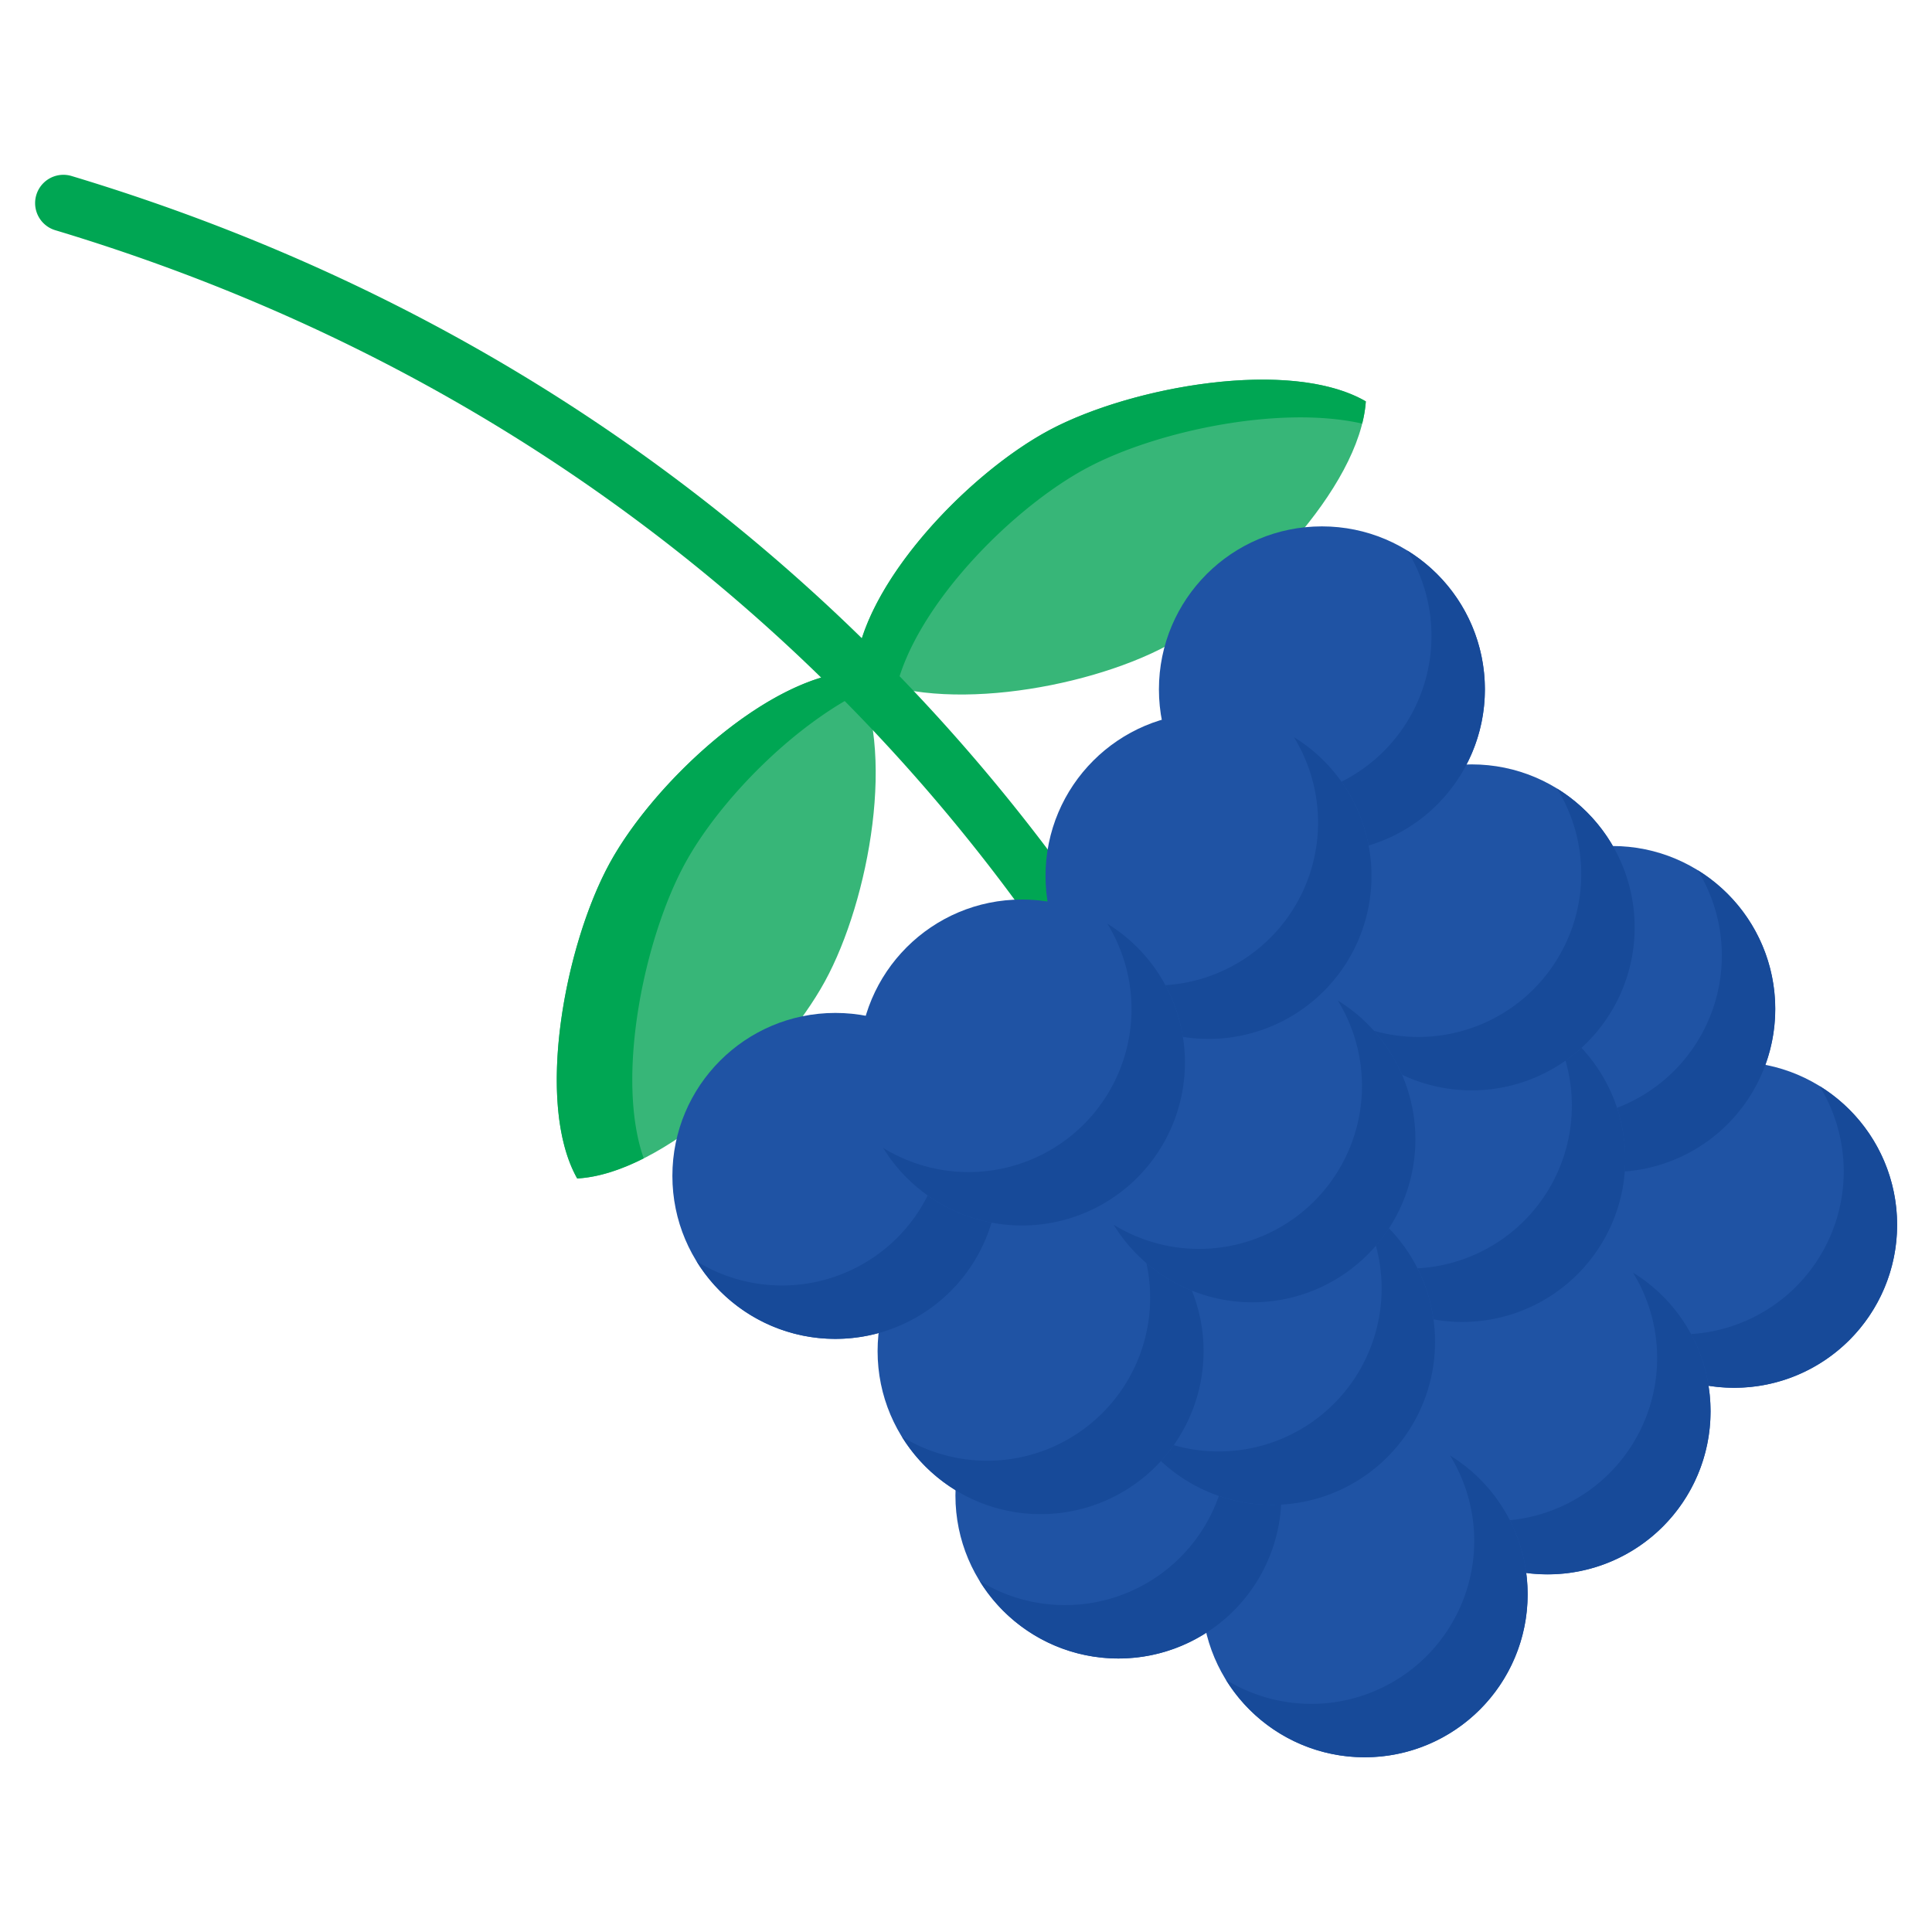 <svg xmlns="http://www.w3.org/2000/svg" data-name="Layer 1" viewBox="0 0 512 512">
<path fill="#37b678" d="M308.877 171.307c-21.773 11.535-62.35 18.317-82.27 6.768 1.559-22.927 29.912-52.661 51.685-64.196s63.747-19.057 83.667-7.509C360.401 129.298 330.65 159.773 308.877 171.307zM161.578 228.752c11.822-21.617 41.931-49.573 64.878-50.828 11.284 20.07 3.965 60.551-7.857 82.169s-42.69 50.96-65.637 52.216C141.678 292.238 149.755 250.369 161.578 228.752z"/>
<path fill="#00a653" d="M181.578 228.752c8.946-16.357 28.36-36.334 47.22-45.636a35.078 35.078 0 0 0-2.343-5.193c-22.947 1.256-53.055 29.211-64.878 50.828s-19.9 63.486-8.616 83.556c5.542-.303 11.546-2.256 17.631-5.331C163.032 285.536 170.719 248.608 181.578 228.752zM288.293 123.88c18.32-9.705 50.94-16.567 72.692-11.621A33.766 33.766 0 0 0 361.96 106.371c-19.92-11.548-61.894-4.026-83.667 7.509s-50.126 41.269-51.685 64.196a40.415 40.415 0 0 0 10.936 4.174C242.834 160.345 268.323 134.459 288.293 123.88z"/>
<path fill="#00a653" d="M293.059,267.809a7.493,7.493,0,0,1-6.316-3.447A483.409,483.409,0,0,0,211.391,173.604C155.998,121.498,89.784,83.61,14.591,60.992a7.5,7.5,0,0,1,4.32-14.364c77.438,23.293,145.656,62.338,202.757,116.051a498.43,498.43,0,0,1,77.693,93.575,7.502,7.502,0,0,1-6.303,11.556Z"/><circle cx="459.563" cy="324.586" r="43.188" fill="#1f53a4"/>
<path fill="#174a99" d="M475.959,340.982a43.196,43.196,0,0,1-53.174,6.239,43.188,43.188,0,1,0,59.413-59.413A43.196,43.196,0,0,1,475.959,340.982Z"/><circle cx="410.12" cy="374.029" r="43.188" fill="#1f53a4"/>
<path fill="#174a99" d="M426.516,390.426a43.196,43.196,0,0,1-53.174,6.239,43.188,43.188,0,1,0,59.413-59.413A43.196,43.196,0,0,1,426.516,390.426Z"/><circle cx="361.646" cy="422.503" r="43.188" fill="#1f53a4"/>
<path fill="#174a99" d="M378.042,438.899a43.196,43.196,0,0,1-53.174,6.239,43.188,43.188,0,1,0,59.413-59.413A43.196,43.196,0,0,1,378.042,438.899Z"/><circle cx="427.265" cy="267.387" r="43.188" fill="#1f53a4"/>
<path fill="#174a99" d="M443.661,283.783a43.196,43.196,0,0,1-53.174,6.239,43.188,43.188,0,1,0,59.413-59.413A43.195,43.195,0,0,1,443.661,283.783Z"/><circle cx="296.386" cy="396.327" r="43.188" fill="#1f53a4"/>
<path fill="#174a99" d="M312.782,412.723a43.196,43.196,0,0,1-53.174,6.239,43.188,43.188,0,1,0,59.413-59.413A43.196,43.196,0,0,1,312.782,412.723Z"/><circle cx="387.517" cy="307.135" r="43.188" fill="#1f53a4"/>
<path fill="#174a99" d="M403.913,323.532a43.195,43.195,0,0,1-53.174,6.239,43.188,43.188,0,1,0,59.413-59.413A43.196,43.196,0,0,1,403.913,323.532Z"/><circle cx="337.104" cy="355.609" r="43.188" fill="#1f53a4"/>
<path fill="#174a99" d="M353.5,372.005a43.196,43.196,0,0,1-53.174,6.239,43.188,43.188,0,1,0,59.413-59.413A43.196,43.196,0,0,1,353.5,372.005Z"/><circle cx="275.759" cy="358.067" r="43.188" fill="#1f53a4"/>
<path fill="#174a99" d="M292.156,374.463a43.196,43.196,0,0,1-53.174,6.239,43.188,43.188,0,1,0,59.413-59.413A43.196,43.196,0,0,1,292.156,374.463Z"/><circle cx="390.005" cy="245.76" r="43.188" fill="#1f53a4"/>
<path fill="#174a99" d="M406.401,262.157a43.195,43.195,0,0,1-53.174,6.239,43.188,43.188,0,1,0,59.413-59.413A43.195,43.195,0,0,1,406.401,262.157Z"/><circle cx="221.377" cy="311.624" r="43.188" fill="#1f53a4"/><circle cx="350.317" cy="182.684" r="43.188" fill="#1f53a4"/>
<path fill="#174a99" d="M366.714 199.08a43.196 43.196 0 0 1-53.174 6.239 43.188 43.188 0 1 0 59.413-59.413A43.195 43.195 0 0 1 366.714 199.08zM237.774 328.02a43.196 43.196 0 0 1-53.174 6.239 43.188 43.188 0 1 0 59.413-59.413A43.195 43.195 0 0 1 237.774 328.02z"/><circle cx="331.897" cy="301.929" r="43.188" fill="#1f53a4"/>
<path fill="#174a99" d="M348.294,318.325a43.195,43.195,0,0,1-53.174,6.239,43.188,43.188,0,1,0,59.413-59.413A43.196,43.196,0,0,1,348.294,318.325Z"/><circle cx="320.264" cy="232.127" r="43.188" fill="#1f53a4"/>
<path fill="#174a99" d="M336.66,248.523a43.196,43.196,0,0,1-53.174,6.239,43.188,43.188,0,1,0,59.413-59.413A43.195,43.195,0,0,1,336.66,248.523Z"/><circle cx="270.82" cy="281.57" r="43.188" fill="#1f53a4"/>
<path fill="#174a99" d="M287.217,297.966a43.196,43.196,0,0,1-53.174,6.239,43.188,43.188,0,1,0,59.413-59.413A43.196,43.196,0,0,1,287.217,297.966Z"/>
</svg>